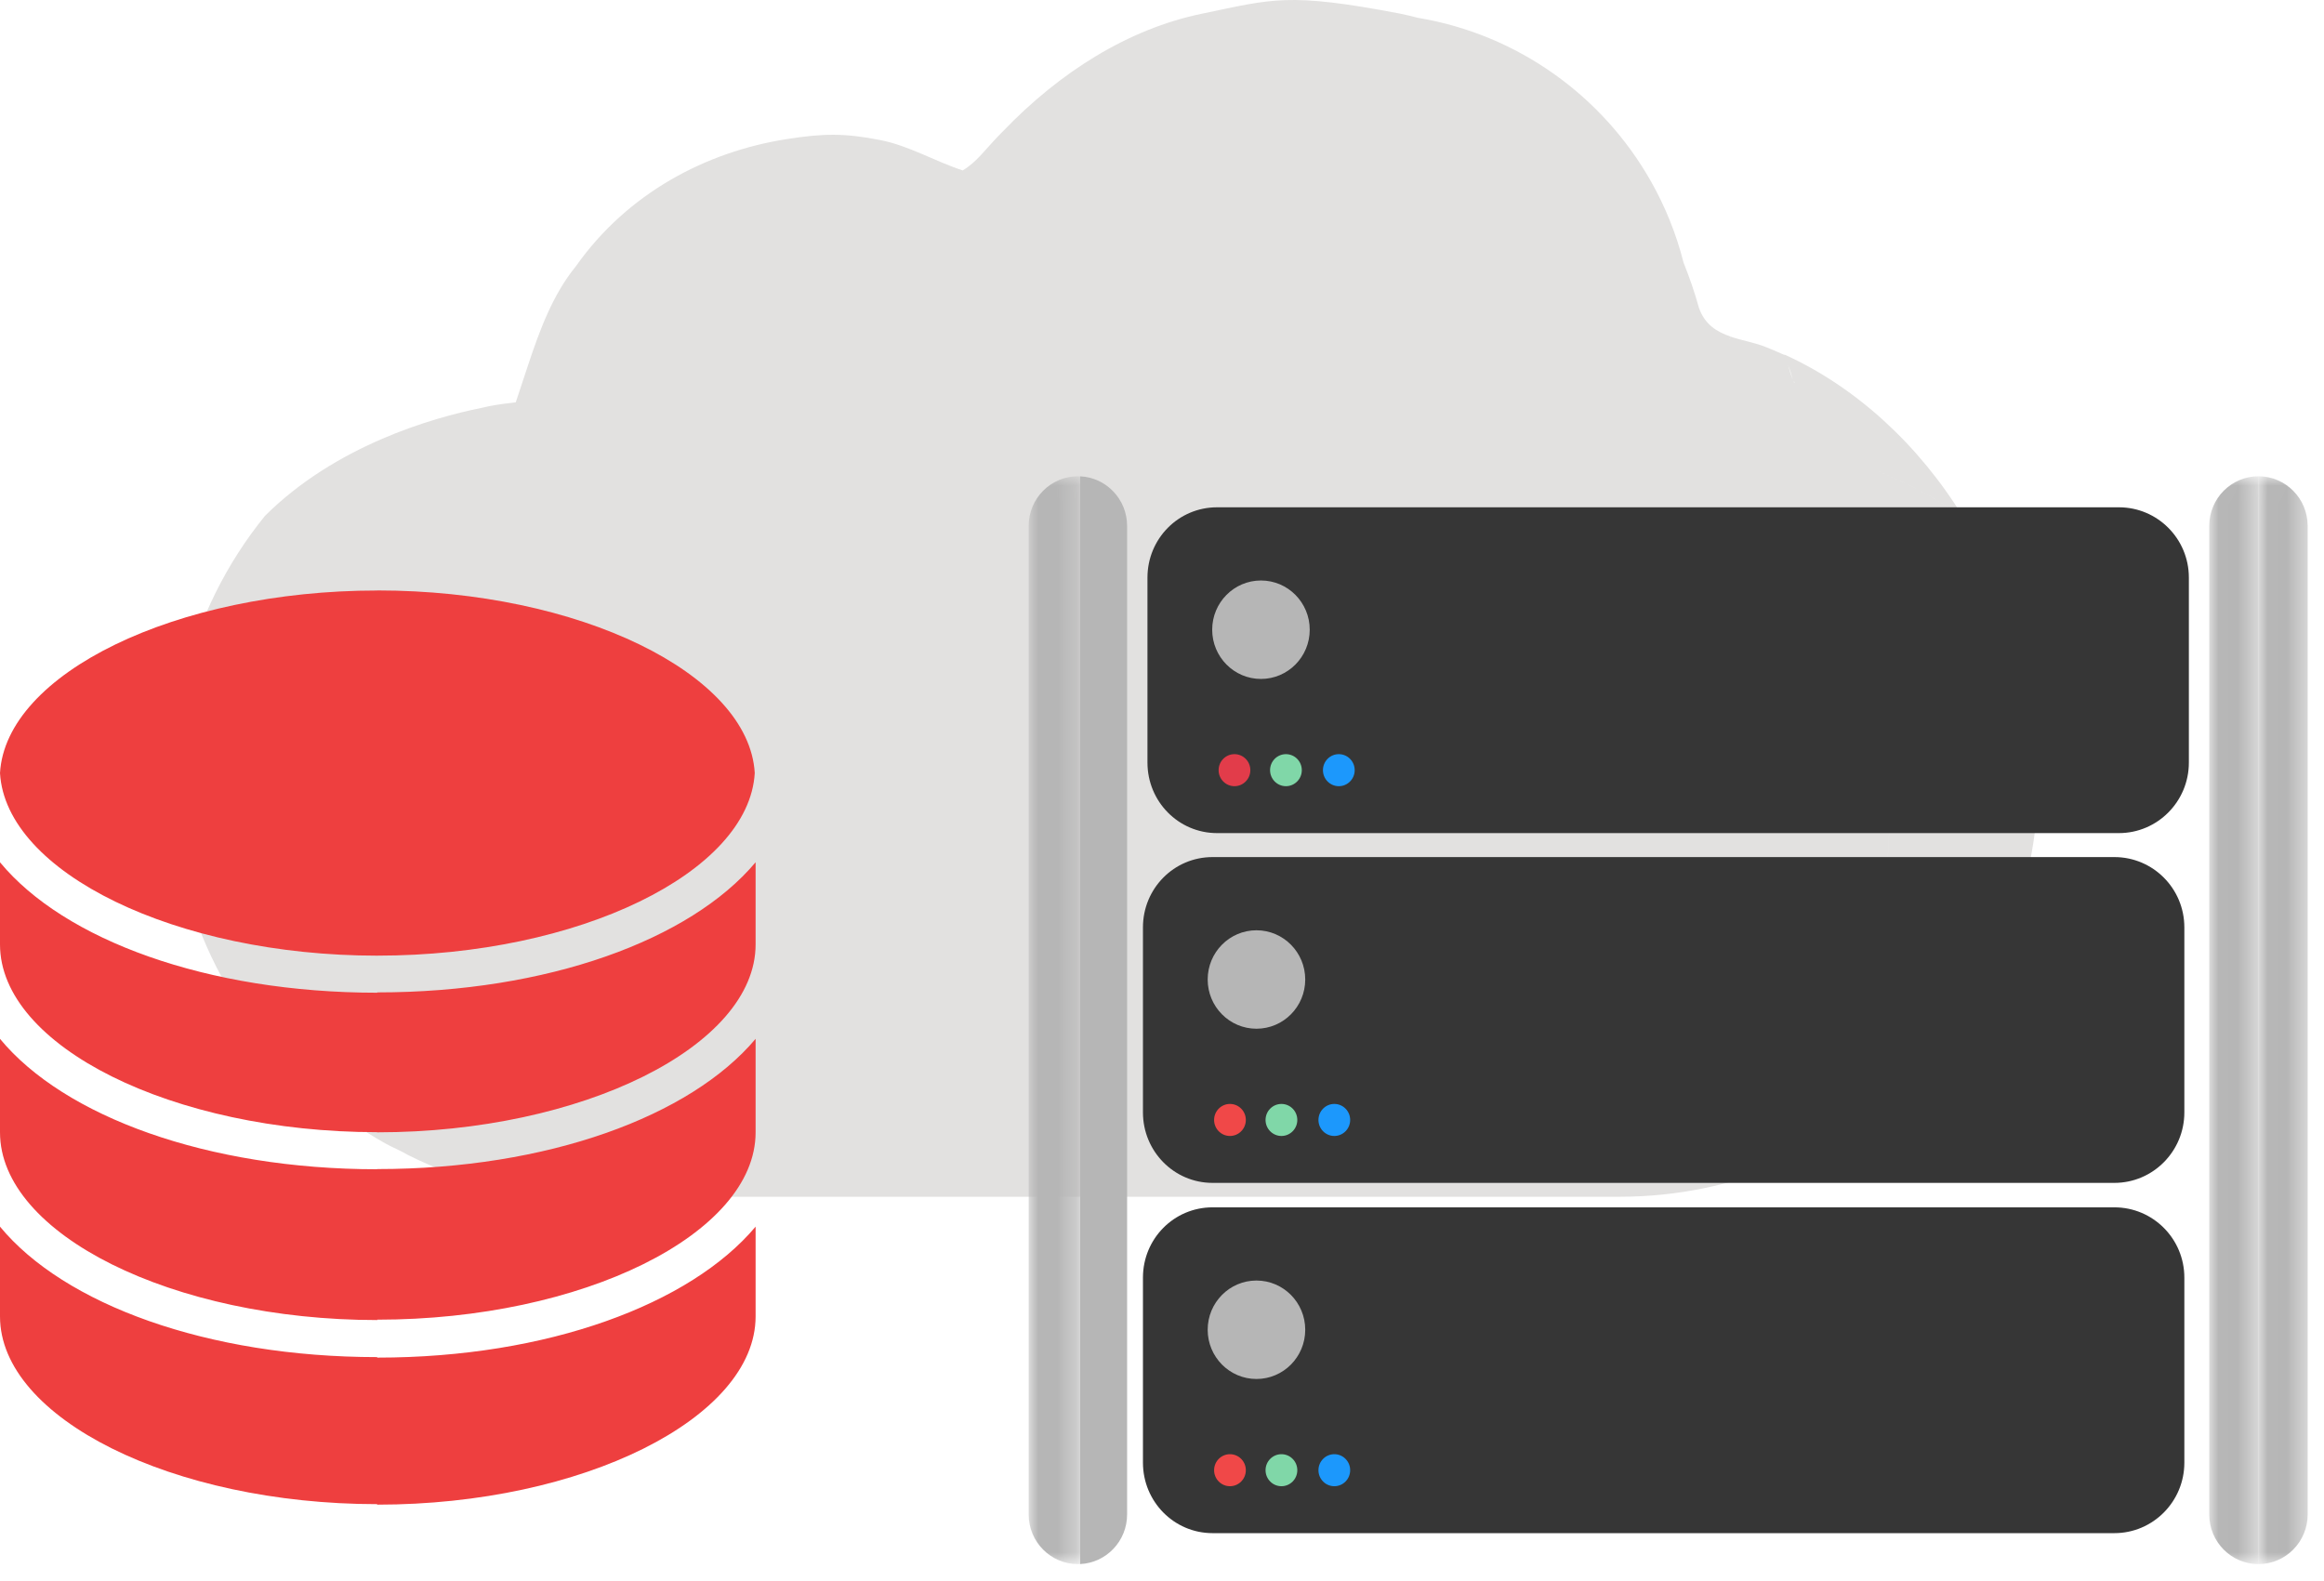 <?xml version="1.0" encoding="UTF-8" standalone="no"?>
<svg width="122px" height="83px" viewBox="0 0 122 83" version="1.1" xmlns="http://www.w3.org/2000/svg" xmlns:xlink="http://www.w3.org/1999/xlink">
    <!-- Generator: Sketch 43.2 (39069) - http://www.bohemiancoding.com/sketch -->
    <title>Group</title>
    <desc>Created with Sketch.</desc>
    <defs>
        <polygon id="path-1" points="2.704 57.122 2.1515476e-05 57.122 2.1515476e-05 0.006 2.704 0.006 2.704 57.122"></polygon>
        <polygon id="path-3" points="2.594 57.122 0.01 57.122 0.01 0.006 2.594 0.006 2.594 57.122"></polygon>
        <polygon id="path-5" points="2.597 28.564 2.597 57.122 0.012 57.122 0.012 0.006 2.597 0.006 2.597 28.564"></polygon>
    </defs>
    <g id="Onepanel-for-provider-New-color" stroke="none" stroke-width="1" fill="none" fill-rule="evenodd">
        <g id="Wersja-3-Copy" transform="translate(-678, -175)">
            <g id="node-" transform="translate(567, 91)">
                <g id="node-copy-3" transform="translate(1, 0)">
                    <g id="Page-1" transform="translate(110, 84)">
                        <g id="Group">
                            <path d="M78.531,60.634 C79.745,60.505 99.17,58.21 99.17,43.412 C99.17,35.66 97.013,29.181 94.887,24.678 C97.013,29.179 99.172,35.657 99.172,43.412 C99.172,58.21 79.745,60.505 78.531,60.634 L78.531,60.634 Z M94.112,19.925 C94.003,19.662 93.933,19.402 93.863,19.143 C93.954,19.402 94.04,19.66 94.112,19.925 L94.112,19.925 Z M94.195,20.044 L94.195,20.11 C94.185,20.088 94.176,20.066 94.165,20.044 L94.195,20.044 Z M105.968,34.217 C105.368,31.673 104.37,29.297 103.073,27.176 C101.943,26.372 100.754,25.687 99.521,25.14 C99.229,25.008 98.935,24.875 98.638,24.76 C98.63,24.757 98.624,24.754 98.617,24.751 C98.624,24.754 98.63,24.756 98.638,24.759 C98.935,24.874 99.229,25.007 99.521,25.139 C100.754,25.686 101.943,26.371 103.073,27.174 C100.733,23.347 97.418,20.311 93.678,18.616 C93.681,18.623 93.683,18.63 93.686,18.637 C93.645,18.621 93.6,18.604 93.565,18.589 C93.286,18.464 92.995,18.336 92.71,18.226 C92.147,17.994 91.471,17.887 90.855,17.677 L90.796,17.804 C90.794,17.801 90.792,17.799 90.792,17.799 L90.85,17.672 C90.136,17.428 89.498,17.047 89.189,16.168 C88.964,15.348 88.687,14.557 88.378,13.784 C87.996,12.272 87.414,10.841 86.665,9.516 C86.665,9.516 86.664,9.516 86.664,9.516 C84.135,5.046 79.684,1.808 74.431,0.935 C74.121,0.858 73.812,0.776 73.5,0.716 C67.573,-0.418 66.789,-0.041 63.112,0.716 C59.212,1.519 55.628,3.799 52.673,6.871 C52.572,6.977 52.466,7.075 52.365,7.187 C51.756,7.813 51.254,8.528 50.538,8.947 C49.106,8.483 47.714,7.646 46.205,7.353 C44.361,6.992 43.254,6.992 41.259,7.31 C37.076,7.974 32.95,10.123 30.227,13.986 C29.025,15.459 28.34,17.305 27.714,19.193 C27.499,19.837 27.291,20.485 27.075,21.124 C27.075,21.124 27.06,21.128 27.033,21.13 C26.986,21.136 26.893,21.146 26.764,21.162 C26.269,21.217 25.774,21.296 25.29,21.413 C22.642,21.945 17.597,23.412 13.91,27.085 C11.896,29.567 10.429,32.501 9.648,35.703 C9.241,37.373 9,39.108 9,40.901 C9,44.227 9.75,47.38 11.083,50.206 C11.818,51.763 12.729,53.227 13.791,54.56 C15.555,56.776 17.735,58.627 20.213,60.026 C20.606,60.249 21.007,60.396 21.415,60.64 C24.309,62.102 27.552,62.834 30.982,62.834 L85.019,62.834 C97.14,62.834 107,52.997 107,40.88 C107,38.556 106.637,36.335 105.968,34.217 L105.968,34.217 Z" id="Fill-1" fill="#E2E1E0"></path>
                            <path d="M19.802,69.288 L19.802,69.288 L19.802,61.381 L19.811,61.381 C28.741,61.381 36.242,58.618 39.666,54.543 L39.666,59.452 C39.666,64.795 30.565,69.288 19.811,69.288 L19.802,69.288 L19.802,69.308 C9.052,69.306 0,64.793 0,59.452 L0,54.543 C3.363,58.616 10.875,61.389 19.802,61.391 L19.802,69.288 Z M19.802,71.28 L19.811,71.28 C28.741,71.28 36.242,68.481 39.666,64.404 L39.666,69.117 C39.666,74.46 30.565,79 19.811,79 L19.802,79 L19.802,71.28 L19.802,71.28 L19.802,78.974 C9.052,78.972 0,74.458 0,69.117 L0,64.404 C3.363,68.48 10.875,71.252 19.802,71.254 L19.802,71.28 Z M19.811,31 C30.38,31 39.319,35.365 39.621,40.587 C39.319,45.811 30.38,50.175 19.811,50.175 L19.802,50.175 L19.802,50.176 C9.236,50.173 0.302,45.81 0,40.589 C0.302,35.368 9.236,31.006 19.802,31.004 L19.802,31 L19.811,31 Z M0,45.273 C3.363,49.349 10.875,52.12 19.802,52.122 L19.802,59.444 C9.052,59.441 0,54.928 0,49.587 L0,45.273 Z M39.666,49.587 C39.666,54.929 30.565,59.451 19.811,59.451 L19.802,59.451 L19.802,52.105 L19.811,52.105 C28.741,52.105 36.242,49.351 39.666,45.273 L39.666,49.587 Z" id="Combined-Shape" fill="#EE3F3F"></path>
                            <g id="Group-51" transform="translate(54, 25)">
                                <path d="M18.073,33.551 C18.073,34.408 17.385,35.102 16.537,35.102 C15.688,35.102 15,34.408 15,33.551 C15,32.695 15.688,32 16.537,32 C17.385,32 18.073,32.695 18.073,33.551" id="Fill-8" fill="#1C98FC"></path>
                                <path d="M18.073,51.941 C18.073,52.797 17.385,53.492 16.537,53.492 C15.688,53.492 15,52.797 15,51.941 C15,51.084 15.688,50.39 16.537,50.39 C17.385,50.39 18.073,51.084 18.073,51.941" id="Fill-8-Copy" fill="#1C98FC"></path>
                                <path d="M15.073,33.551 C15.073,34.408 14.385,35.103 13.537,35.103 C12.688,35.103 12,34.408 12,33.551 C12,32.695 12.688,32 13.537,32 C14.385,32 15.073,32.695 15.073,33.551" id="Fill-14" fill="#80D7A8"></path>
                                <path d="M15.073,51.941 C15.073,52.798 14.385,53.492 13.537,53.492 C12.688,53.492 12,52.798 12,51.941 C12,51.084 12.688,50.39 13.537,50.39 C14.385,50.39 15.073,51.084 15.073,51.941" id="Fill-14-Copy" fill="#80D7A8"></path>
                                <path d="M12.125,33.577 C12.125,34.448 11.425,35.154 10.562,35.154 C9.7,35.154 9,34.448 9,33.577 C9,32.706 9.7,32 10.562,32 C11.425,32 12.125,32.706 12.125,33.577" id="Fill-20" fill="#F04848"></path>
                                <path d="M12.125,51.967 C12.125,52.838 11.425,53.544 10.562,53.544 C9.7,53.544 9,52.838 9,51.967 C9,51.096 9.7,50.39 10.562,50.39 C11.425,50.39 12.125,51.096 12.125,51.967" id="Fill-20-Copy" fill="#F04848"></path>
                                <path d="M16.209,26.143 C16.209,28.432 14.372,30.287 12.105,30.287 C9.838,30.287 8,28.432 8,26.143 C8,23.855 9.838,22 12.105,22 C14.372,22 16.209,23.855 16.209,26.143" id="Fill-26" fill="#B6B6B6"></path>
                                <path d="M16.209,44.533 C16.209,46.821 14.372,48.676 12.105,48.676 C9.838,48.676 8,46.821 8,44.533 C8,42.245 9.838,40.39 12.105,40.39 C14.372,40.39 16.209,42.245 16.209,44.533" id="Fill-26-Copy" fill="#B6B6B6"></path>
                                <path d="M11.958,23.843 C13.373,23.843 14.519,25.001 14.519,26.428 C14.519,27.855 13.373,29.012 11.958,29.012 C10.545,29.012 9.398,27.855 9.398,26.428 C9.398,25.001 10.545,23.843 11.958,23.843 M16.045,32.961 C16.506,32.961 16.878,33.338 16.878,33.802 C16.878,34.266 16.506,34.643 16.045,34.643 C15.586,34.643 15.213,34.266 15.213,33.802 C15.213,33.338 15.586,32.961 16.045,32.961 M13.27,34.643 C12.81,34.643 12.436,34.266 12.436,33.802 C12.436,33.338 12.81,32.961 13.27,32.961 C13.73,32.961 14.103,33.338 14.103,33.802 C14.103,34.266 13.73,34.643 13.27,34.643 M10.568,34.643 C10.108,34.643 9.735,34.266 9.735,33.802 C9.735,33.338 10.108,32.961 10.568,32.961 C11.028,32.961 11.401,33.338 11.401,33.802 C11.401,34.266 11.028,34.643 10.568,34.643 M6,23.692 C6,21.648 7.629,20 9.653,20 L33.335,20 L33.335,37.106 L9.653,37.106 C7.629,37.106 6,35.448 6,33.404 L6,23.692 Z M56.997,37.106 L33.335,37.106 L33.335,20 L56.997,20 C59.022,20 60.669,21.648 60.669,23.692 L60.669,33.404 C60.669,35.448 59.022,37.106 56.997,37.106 Z" id="Combined-Shape" fill="#363636"></path>
                                <path d="M11.958,42.233 C13.373,42.233 14.519,43.39 14.519,44.817 C14.519,46.245 13.373,47.402 11.958,47.402 C10.545,47.402 9.398,46.245 9.398,44.817 C9.398,43.39 10.545,42.233 11.958,42.233 M16.045,51.351 C16.506,51.351 16.878,51.727 16.878,52.191 C16.878,52.656 16.506,53.032 16.045,53.032 C15.586,53.032 15.213,52.656 15.213,52.191 C15.213,51.727 15.586,51.351 16.045,51.351 M13.27,53.032 C12.81,53.032 12.436,52.656 12.436,52.191 C12.436,51.727 12.81,51.351 13.27,51.351 C13.73,51.351 14.103,51.727 14.103,52.191 C14.103,52.656 13.73,53.032 13.27,53.032 M10.568,53.032 C10.108,53.032 9.735,52.656 9.735,52.191 C9.735,51.727 10.108,51.351 10.568,51.351 C11.028,51.351 11.401,51.727 11.401,52.191 C11.401,52.656 11.028,53.032 10.568,53.032 M6,42.081 C6,40.038 7.629,38.39 9.653,38.39 L33.335,38.39 L33.335,55.496 L9.653,55.496 C7.629,55.496 6,53.838 6,51.794 L6,42.081 Z M56.997,55.496 L33.335,55.496 L33.335,38.39 L56.997,38.39 C59.022,38.39 60.669,40.038 60.669,42.081 L60.669,51.794 C60.669,53.838 59.022,55.496 56.997,55.496 Z" id="Combined-Shape-Copy-2" fill="#363636"></path>
                                <path d="M17.941,15.563 C17.941,16.42 17.253,17.114 16.404,17.114 C15.555,17.114 14.867,16.42 14.867,15.563 C14.867,14.706 15.555,14.012 16.404,14.012 C17.253,14.012 17.941,14.706 17.941,15.563" id="Fill-4" fill="#1C98FC"></path>
                                <path d="M15.126,15.654 C15.126,16.51 14.438,17.205 13.59,17.205 C12.741,17.205 12.053,16.51 12.053,15.654 C12.053,14.797 12.741,14.103 13.59,14.103 C14.438,14.103 15.126,14.797 15.126,15.654" id="Fill-10" fill="#80D7A8"></path>
                                <path d="M12.244,15.408 C12.244,16.279 11.544,16.985 10.681,16.985 C9.819,16.985 9.119,16.279 9.119,15.408 C9.119,14.537 9.819,13.831 10.681,13.831 C11.544,13.831 12.244,14.537 12.244,15.408" id="Fill-16" fill="#E23C4A"></path>
                                <path d="M16.534,8.404 C16.534,10.692 14.696,12.547 12.429,12.547 C10.162,12.547 8.325,10.692 8.325,8.404 C8.325,6.116 10.162,4.261 12.429,4.261 C14.696,4.261 16.534,6.116 16.534,8.404" id="Fill-22" fill="#B6B6B6"></path>
                                <path d="M16.282,16.278 C15.822,16.278 15.449,15.901 15.449,15.437 C15.449,14.972 15.822,14.596 16.282,14.596 C16.742,14.596 17.115,14.972 17.115,15.437 C17.115,15.901 16.742,16.278 16.282,16.278 L16.282,16.278 Z M12.195,10.647 C10.781,10.647 9.635,9.49 9.635,8.062 C9.635,6.635 10.781,5.478 12.195,5.478 C13.609,5.478 14.755,6.635 14.755,8.062 C14.755,9.49 13.609,10.647 12.195,10.647 L12.195,10.647 Z M13.506,16.278 C13.046,16.278 12.673,15.901 12.673,15.437 C12.673,14.972 13.046,14.596 13.506,14.596 C13.966,14.596 14.339,14.972 14.339,15.437 C14.339,15.901 13.966,16.278 13.506,16.278 L13.506,16.278 Z M10.804,16.278 C10.344,16.278 9.972,15.901 9.972,15.437 C9.972,14.972 10.344,14.596 10.804,14.596 C11.265,14.596 11.637,14.972 11.637,15.437 C11.637,15.901 11.265,16.278 10.804,16.278 L10.804,16.278 Z M9.89,1.635 L33.571,1.635 L33.571,18.741 L9.89,18.741 C7.865,18.741 6.237,17.083 6.237,15.039 L6.237,5.327 C6.237,3.283 7.865,1.635 9.89,1.635 Z M60.906,15.039 C60.906,17.083 59.258,18.741 57.234,18.741 L33.571,18.741 L33.571,1.635 L57.234,1.635 C59.258,1.635 60.906,3.283 60.906,5.327 L60.906,15.039 Z" id="Combined-Shape" fill="#363636"></path>
                                <g id="Group-42">
                                    <mask id="mask-2" fill="white">
                                        <use xlink:href="#path-1"></use>
                                    </mask>
                                    <g id="Clip-41"></g>
                                    <path d="M2.584,0.006 C1.157,0.006 2.1515476e-05,1.174 2.1515476e-05,2.614 L2.1515476e-05,54.513 C2.1515476e-05,55.954 1.157,57.122 2.584,57.122 C2.624,57.122 2.664,57.121 2.704,57.119 L2.704,0.009 C2.664,0.007 2.624,0.006 2.584,0.006" id="Fill-40" fill="#B6B6B6" mask="url(#mask-2)"></path>
                                </g>
                                <path d="M2.704,0.009 L2.704,57.119 C4.075,57.056 5.168,55.914 5.168,54.513 L5.168,2.614 C5.168,1.214 4.075,0.072 2.704,0.009" id="Fill-43" fill="#B6B6B6"></path>
                                <g id="Group-47" transform="translate(61.965, 0)">
                                    <mask id="mask-4" fill="white">
                                        <use xlink:href="#path-3"></use>
                                    </mask>
                                    <g id="Clip-46"></g>
                                    <path d="M0.01,2.614 L0.01,54.513 C0.01,55.954 1.167,57.122 2.594,57.122 L2.594,0.006 C1.167,0.006 0.01,1.174 0.01,2.614" id="Fill-45" fill="#B6B6B6" mask="url(#mask-4)"></path>
                                </g>
                                <g id="Group-50" transform="translate(64.546, 0)">
                                    <mask id="mask-6" fill="white">
                                        <use xlink:href="#path-5"></use>
                                    </mask>
                                    <g id="Clip-49"></g>
                                    <path d="M0.012,0.006 L0.012,0.006 L0.012,57.122 C1.439,57.122 2.597,55.954 2.597,54.513 L2.597,2.614 C2.597,1.174 1.439,0.006 0.012,0.006" id="Fill-48" fill="#B6B6B6" mask="url(#mask-6)"></path>
                                </g>
                            </g>
                        </g>
                    </g>
                </g>
            </g>
        </g>
    </g>
</svg>